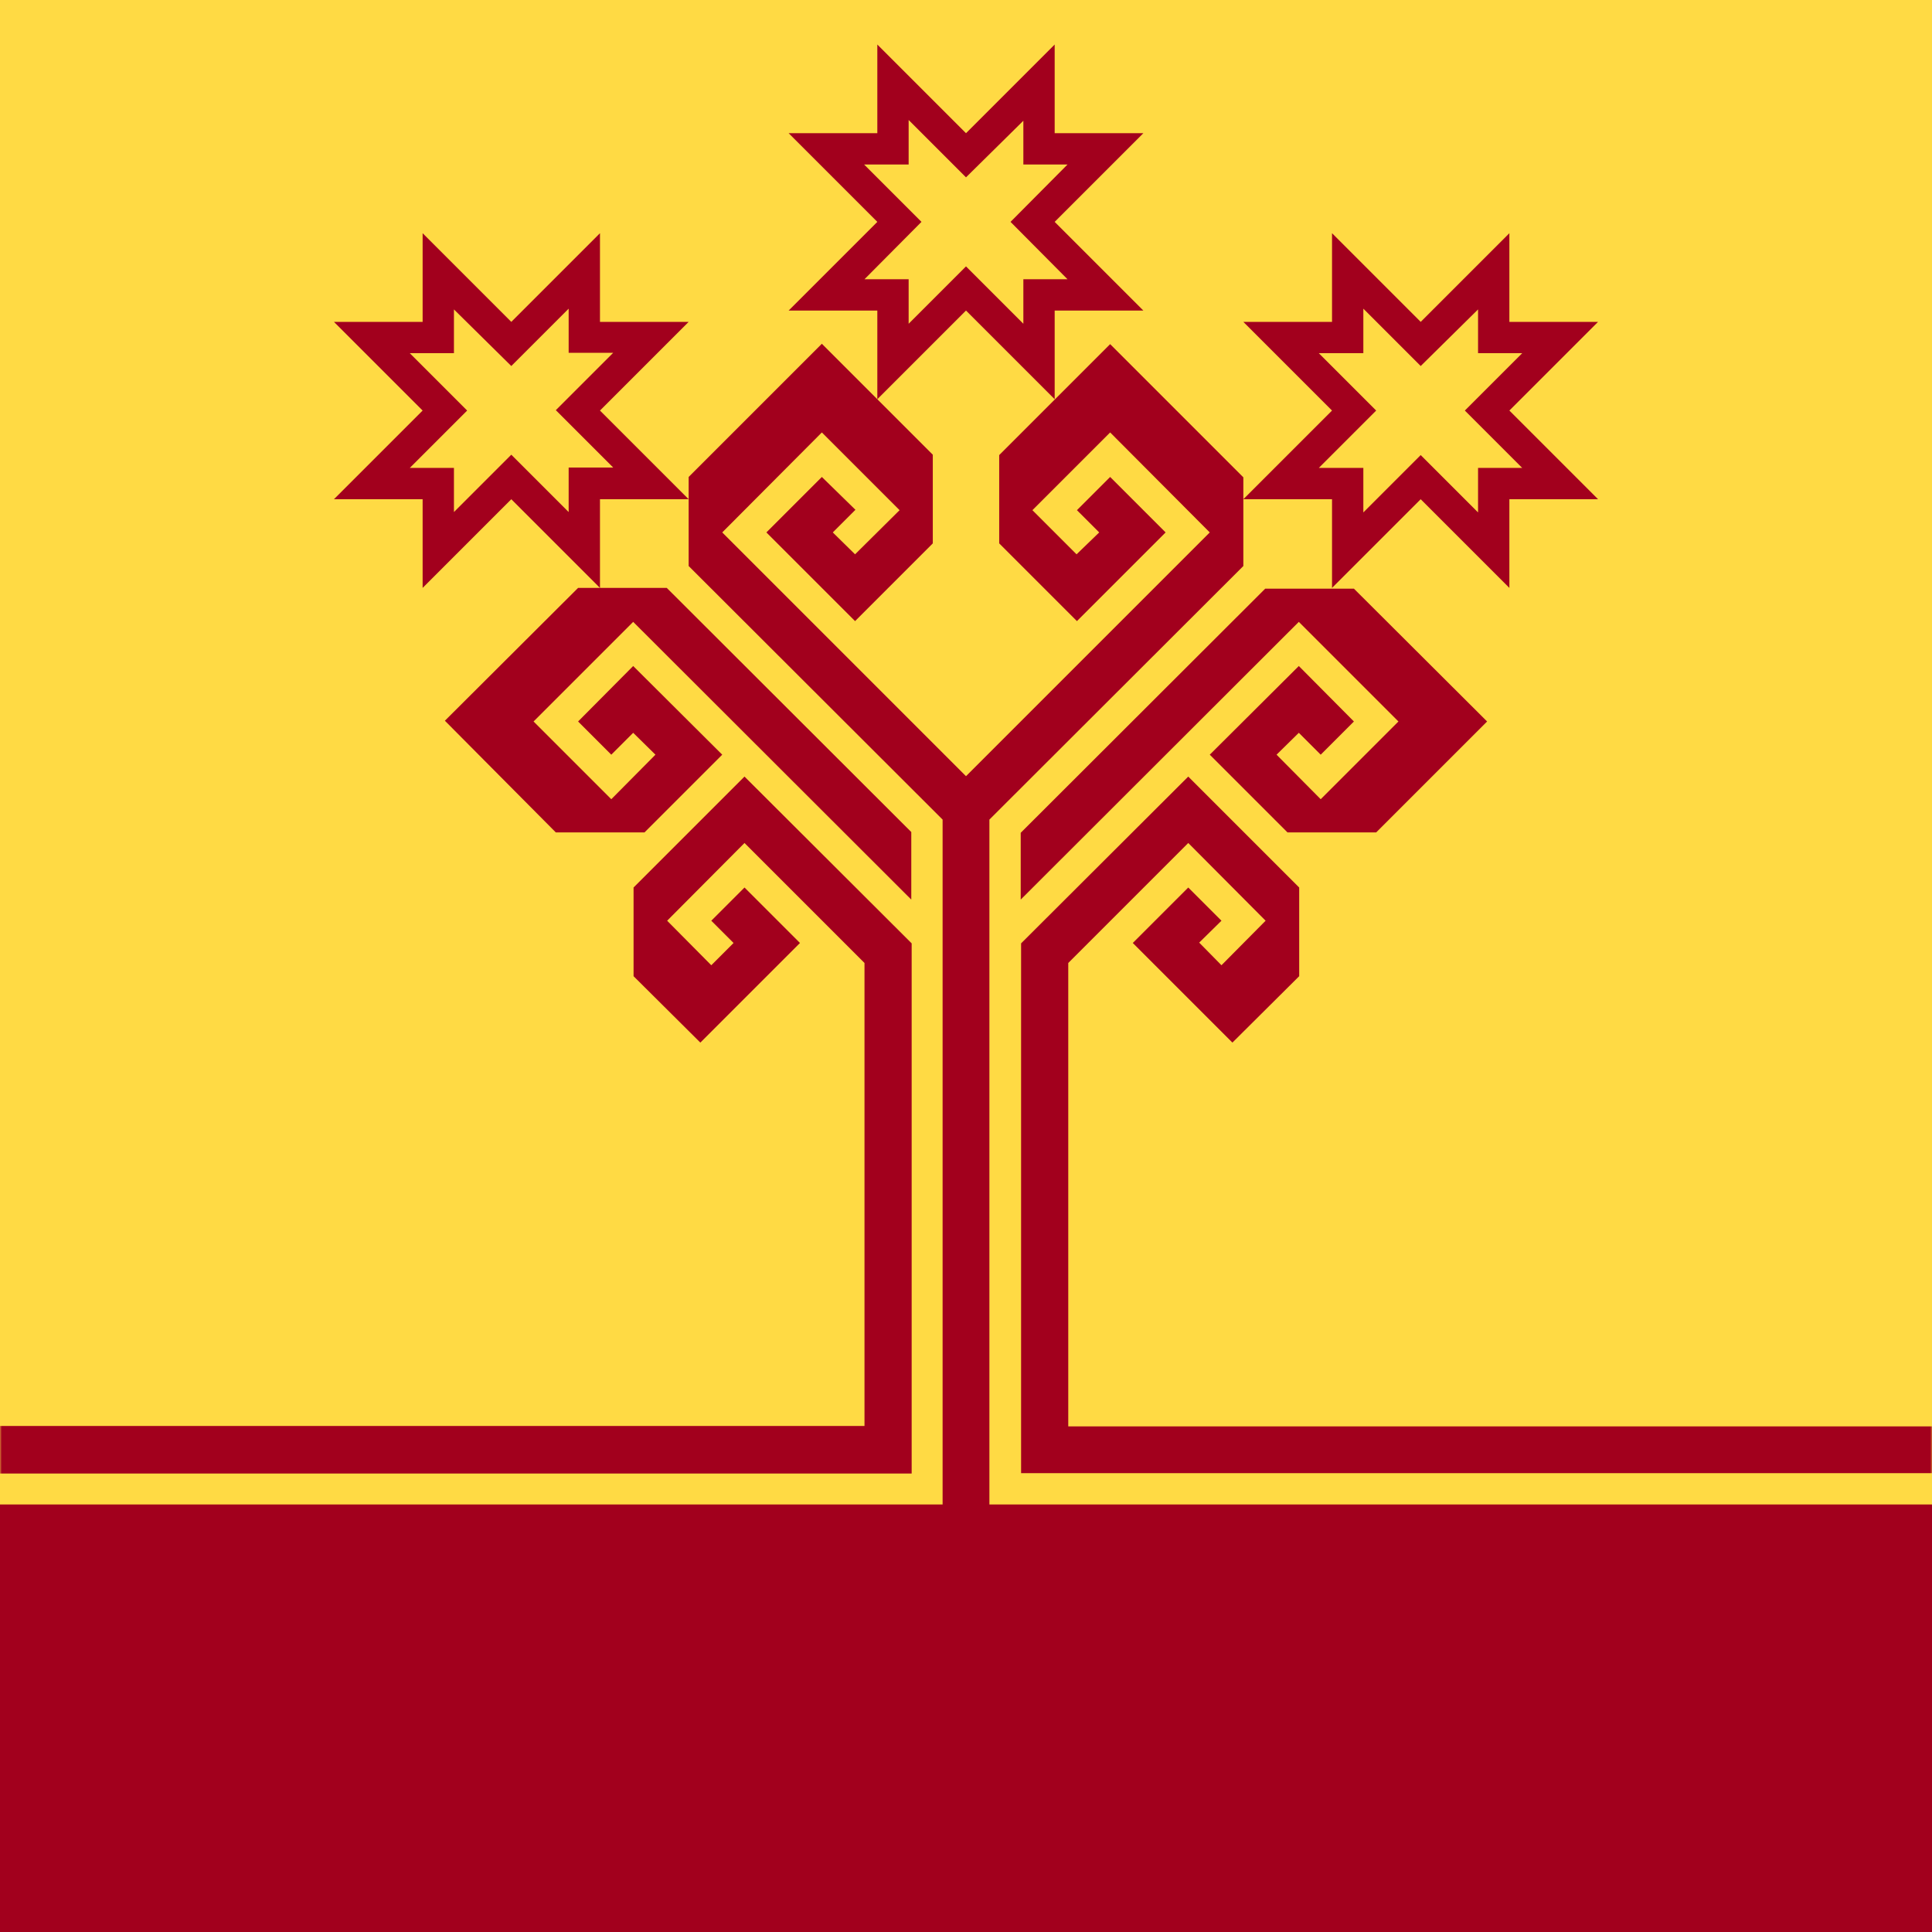 <svg xmlns="http://www.w3.org/2000/svg" width="512" height="512" fill="none"><g clip-path="url(#a)"><path fill="#FFDA44" d="M0 0h512v512H0z"/><path fill="#A2001D" d="M0 512V398.7h512V512H0Z"/><mask id="b" width="512" height="512" x="0" y="0" maskUnits="userSpaceOnUse" style="mask-type:alpha"><path fill="#FFDA44" d="M0 0h512v512H0z"/></mask><g mask="url(#b)"><path fill="#A2001D" fill-rule="evenodd" d="M279.5 11.8 256 35.3l-23.5-23.5v23.5H209l23.5 23.5L209 82.3h23.5v23.5L256 82.3l23.5 23.5V82.3H303l-23.5-23.5L303 35.3h-23.5V11.8Zm-38.7 20v11.8H229l15.2 15.2L229.1 74h11.7v11.8L256 70.6l15.2 15.2V74h11.7l-15.1-15.2 15.1-15.2h-11.7V32L256 47l-15.2-15.2Zm159.2 30-23.5 23.5L353 61.8v23.5h-23.5l23.5 23.5-23.5 23.5H353v23.5l23.5-23.5 23.5 23.5v-23.5h23.5L400 108.8l23.5-23.5H400V61.8Zm-38.7 20v11.8h-11.8l15.2 15.2-15.2 15.2h11.8v11.8l15.2-15.2 15.2 15.2V124h11.7l-15.2-15.2 15.2-15.2h-11.7V82l-15.2 15-15.2-15.2ZM249.8 217.3v187.9h12.4v-188l67.3-67.2v-23.5l-35.3-35.3-29.4 29.4V144l20.6 20.6 23.5-23.5-14.7-14.7-8.8 8.8 5.9 5.9-6 5.8-11.7-11.7 20.6-20.6 26.4 26.5-64.6 64.6-64.6-64.6 26.4-26.5 20.6 20.6-11.8 11.7-5.9-5.8 6-6-8.9-8.7-14.7 14.7 23.5 23.5 20.6-20.6v-23.5l-29.4-29.4-35.3 35.3V150l67.3 67.2Zm-8.3 3.4v17.7l-73.7-73.6-26.4 26.4 20.6 20.6 11.7-11.8-5.9-5.8-5.8 5.8-8.8-8.8 14.6-14.7 23.6 23.5-20.6 20.6h-23.5L117.9 191l35.3-35.2h23.5l64.8 64.7Zm29 0v17.7l73.7-73.6 26.4 26.4-20.6 20.6-11.7-11.8 5.9-5.8 5.8 5.8 8.8-8.8-14.6-14.7-23.6 23.5 20.6 20.6h23.5l29.4-29.4-35.3-35.2h-23.5l-64.8 64.7ZM-37 378v12.5h278.6V250l-44.3-44.2-29.4 29.4v23.5l17.7 17.6 26.4-26.4-14.7-14.7-8.8 8.8 5.9 5.9-5.9 5.9-11.7-11.8 20.5-20.6 31.8 31.8v122.7H-37.1Zm320.1 0V255.2l31.8-31.8 20.5 20.6-11.7 11.8-5.9-6 5.9-5.8-8.8-8.8-14.7 14.7 26.4 26.4 17.7-17.6v-23.5l-29.4-29.4-44.3 44.2v140.4h278.6V378h-266ZM135.5 85.3 159 61.8v23.5h23.5L159 108.8l23.5 23.5H159v23.5l-23.5-23.5-23.5 23.5v-23.5H88.5l23.5-23.5-23.5-23.5H112V61.8l23.5 23.5Zm-15.2 8.3V82l15.2 15 15.2-15.2v11.7h11.8l-15.2 15.2 15.2 15.2h-11.8v11.8l-15.2-15.2-15.2 15.2V124h-11.7l15.2-15.2-15.2-15.2h11.7Z" clip-rule="evenodd"/></g></g><defs><clipPath id="a"><path fill="#fff" d="M0 0h512v512H0z"/></clipPath></defs></svg>